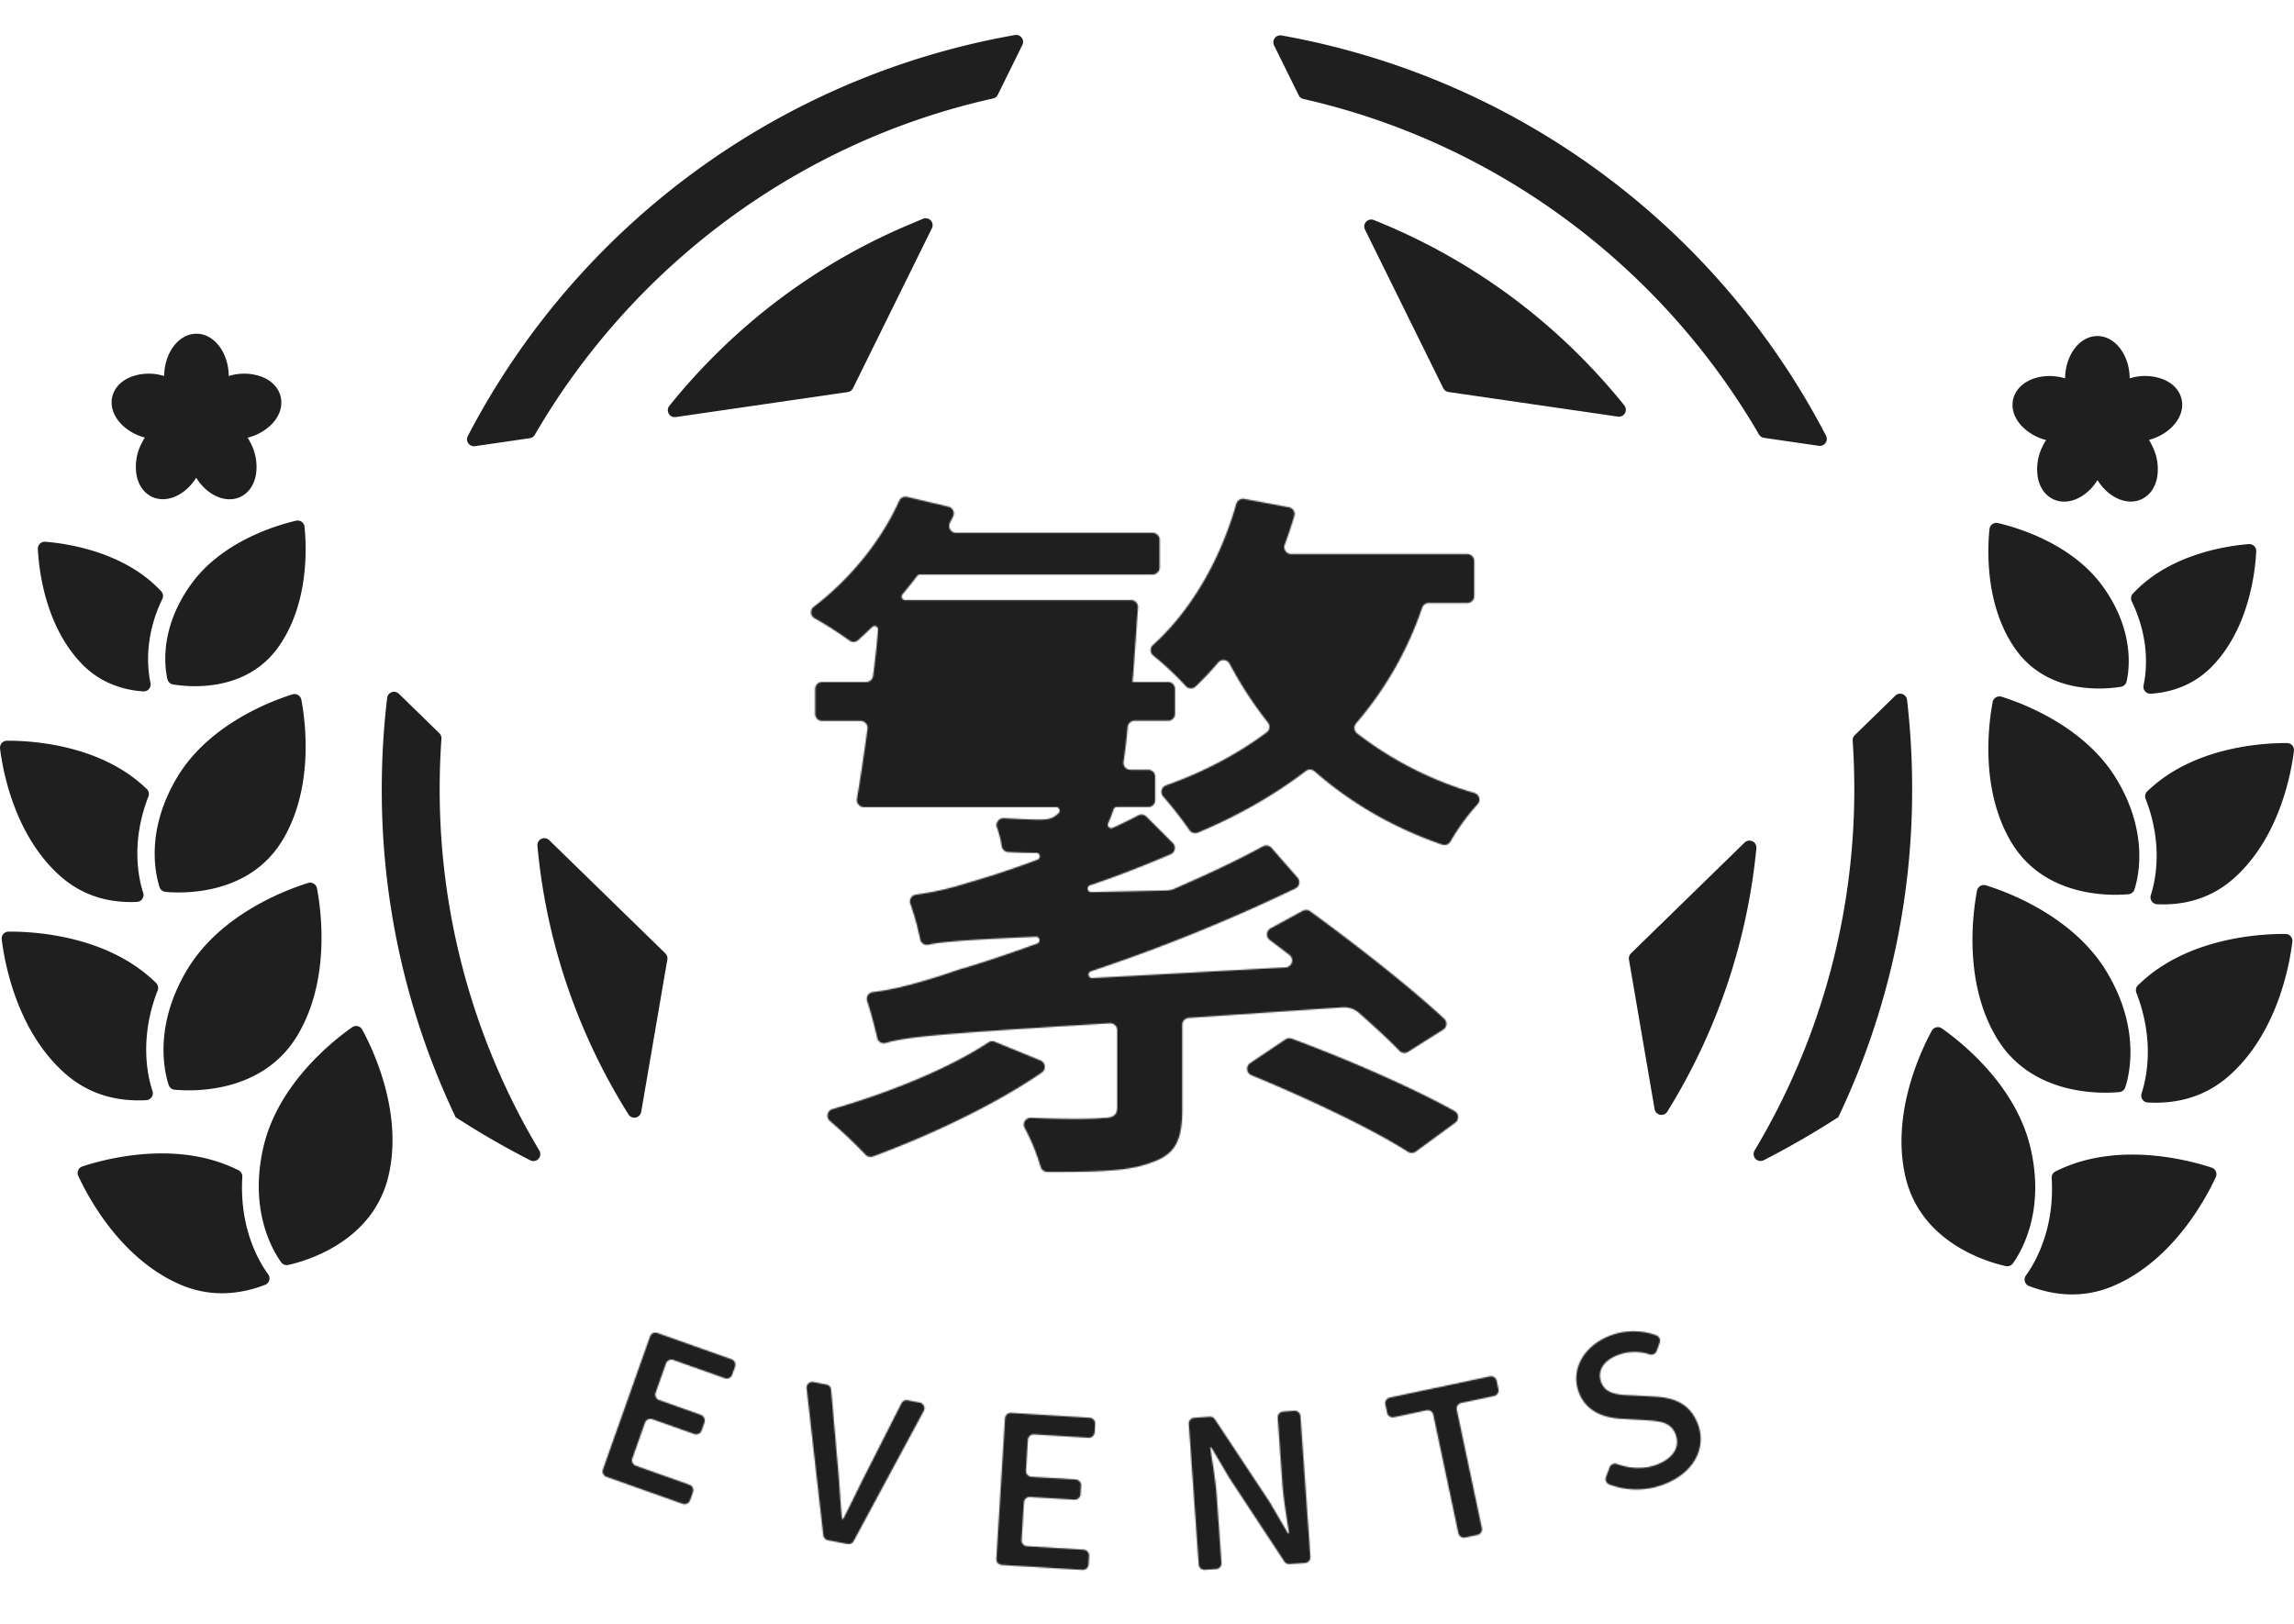 <svg xmlns="http://www.w3.org/2000/svg" xmlns:xlink="http://www.w3.org/1999/xlink" viewBox="0 0 1705 1207.22"><defs><style>.a{fill:#fff;}.b{mask:url(#a);}.c,.e{fill:#1f1f1f;}.c{fill-rule:evenodd;}.d{mask:url(#c);}.f{filter:url(#d);}.g{filter:url(#b);}</style><filter id="b" x="310.57" y="863.66" width="1081.49" height="343.55" filterUnits="userSpaceOnUse" color-interpolation-filters="sRGB"><feColorMatrix values="-1 0 0 0 1 0 -1 0 0 1 0 0 -1 0 1 0 0 0 1 0" result="invert"/><feFlood flood-color="#fff" result="bg"/><feBlend in="invert" in2="bg"/></filter><mask id="a" x="311.75" y="863.66" width="1081.49" height="343.55" maskUnits="userSpaceOnUse"><g class="g"><g transform="translate(1.19)"><path class="a" d="M487.44,990.82l55.07,19.53a4.29,4.29,0,0,1,2.61,5.49l-2.12,6a4.3,4.3,0,0,1-5.49,2.62l-38.22-13.56a4.29,4.29,0,0,0-5.49,2.61l-7.68,21.67a4.29,4.29,0,0,0,2.61,5.49l30.82,10.93a4.6,4.6,0,0,1,2.8,5.88l-2.07,5.84a4.29,4.29,0,0,1-5.49,2.61l-31.11-11a4.31,4.31,0,0,0-5.49,2.61L468.81,1084a4.29,4.29,0,0,0,2.61,5.49l39.82,14.13a4.3,4.3,0,0,1,2.62,5.49l-2.18,6.12a4.3,4.3,0,0,1-5.49,2.62l-56.66-20.1a4.31,4.31,0,0,1-2.62-5.49l35-98.78A4.29,4.29,0,0,1,487.44,990.82Z"/><path class="a" d="M603.4,1027.26l9.67,1.88a4.29,4.29,0,0,1,3.47,3.84l5.05,57.61c1.32,13.44,1.63,24.8,3.07,38.42l.76.14c6.27-12.12,11.1-22.49,17.19-34.49l26.18-51.56a4.3,4.3,0,0,1,4.66-2.27l8.92,1.72a4.3,4.3,0,0,1,3,6.26l-52.08,96.68a4.28,4.28,0,0,1-4.6,2.18l-14.52-2.81a4.3,4.3,0,0,1-3.46-3.74L598.31,1032A4.3,4.3,0,0,1,603.4,1027.26Z"/><path class="a" d="M750.46,1050.21l58.31,3.61a4.31,4.31,0,0,1,4,4.56l-.39,6.33a4.31,4.31,0,0,1-4.56,4l-40.48-2.51a4.3,4.3,0,0,0-4.55,4l-1.42,22.94a4.3,4.3,0,0,0,4,4.56l32.94,2a4.29,4.29,0,0,1,4,4.55l-.4,6.49a4.31,4.31,0,0,1-4.56,4l-32.94-2a4.31,4.31,0,0,0-4.56,4l-1.73,28a4.29,4.29,0,0,0,4,4.55l42.16,2.61a4.31,4.31,0,0,1,4,4.56l-.4,6.49a4.3,4.3,0,0,1-4.56,4l-60-3.71a4.28,4.28,0,0,1-4-4.55l6.47-104.61A4.31,4.31,0,0,1,750.46,1050.21Z"/><path class="a" d="M886.39,1053.85l11.5-.81a4.3,4.3,0,0,1,3.89,1.92l40.8,61.66,13.53,23.14.77,0c-1.75-11.62-4.1-25.2-5-37.5l-3.42-48.43a4.29,4.29,0,0,1,4-4.59l8.33-.59a4.29,4.29,0,0,1,4.59,4l7.39,104.55a4.31,4.31,0,0,1-4,4.59l-11.49.81a4.31,4.31,0,0,1-3.9-1.92l-40.83-62-13.5-22.84-.77,0c1.74,11.62,4.05,24.59,4.92,36.89l3.46,49a4.31,4.31,0,0,1-4,4.59l-8.33.58a4.3,4.3,0,0,1-4.59-4l-7.38-104.56A4.31,4.31,0,0,1,886.39,1053.85Z"/><path class="a" d="M1059,1048.33l-24.15,5.11a4.29,4.29,0,0,1-5.09-3.32l-1.32-6.21a4.3,4.3,0,0,1,3.32-5.09l74.35-15.74a4.29,4.29,0,0,1,5.09,3.31l1.32,6.22a4.3,4.3,0,0,1-3.32,5.09l-24.3,5.15a4.29,4.29,0,0,0-3.31,5.09l18.61,87.92a4.3,4.3,0,0,1-3.32,5.09l-9.07,1.92a4.3,4.3,0,0,1-5.1-3.31l-18.61-87.92A4.3,4.3,0,0,0,1059,1048.33Z"/><path class="a" d="M1192.44,1097.86l2.67-7.15a4.3,4.3,0,0,1,5.5-2.53c9.5,3.48,20,4,29,.7,12.9-4.66,17.94-13.37,14.69-22.35-3.51-9.71-11.85-10.14-23.28-10.92l-17.08-1c-11.87-.63-26.25-4.6-31.85-20.11-6.08-16.81,4.14-34.76,24.43-42.09a48.68,48.68,0,0,1,33.31.14,4.29,4.29,0,0,1,2.51,5.47l-2.16,6.06a4.3,4.3,0,0,1-5.34,2.65,34.83,34.83,0,0,0-23,.31c-10.87,3.93-16.08,11.71-13,20.26,3.3,9.13,13.11,9.52,23.06,9.85l16.89.94c14.54.81,26.5,5.33,32.16,21,6.18,17.1-3,36.14-26.32,44.58a56.77,56.77,0,0,1-39.68-.23A4.3,4.3,0,0,1,1192.44,1097.86Z"/></g></g></mask><filter id="d" x="288.3" y="0" width="1127.35" height="958.76" filterUnits="userSpaceOnUse" color-interpolation-filters="sRGB"><feColorMatrix values="-1 0 0 0 1 0 -1 0 0 1 0 0 -1 0 1 0 0 0 1 0" result="invert"/><feFlood flood-color="#fff" result="bg"/><feBlend in="invert" in2="bg"/></filter><mask id="c" x="289.49" y="0" width="1127.35" height="958.76" maskUnits="userSpaceOnUse"><g class="f"><g transform="translate(1.19)"><path class="a" d="M647.61,859.63a5.17,5.17,0,0,1-5.55-1.34,341.36,341.36,0,0,0-26.41-25,5.17,5.17,0,0,1,1.91-8.91C659.92,812.15,704.5,794,733.44,774.8a5.14,5.14,0,0,1,4.78-.46l33.93,13.9a5.17,5.17,0,0,1,1,9C738.25,821.32,689,844.41,647.61,859.63Z"/><path class="a" d="M877.54,761.81v62.58c0,22.83-4.89,33.7-22.83,39.68-17.26,6.81-42.08,7.06-77.36,7.07a5.32,5.32,0,0,1-5.14-3.9,151.34,151.34,0,0,0-11.86-28.88,5.12,5.12,0,0,1,4.78-7.5c24.55,1.12,46.65,1,53.57.08a1.42,1.42,0,0,1,.29,0c7.49,0,10.18-2.22,10.18-8.16v-57a5.17,5.17,0,0,0-5.49-5.15c-122,7.47-151.31,10-166.48,14.65a5.06,5.06,0,0,1-6.41-3.75c-1.75-7.82-4.6-18.79-7.49-27.44a5.07,5.07,0,0,1,4.21-6.66c16.89-1.95,37.8-7.68,64.24-16.82,11.42-3.2,32-9.84,58-19.3a2.58,2.58,0,0,0-1-5c-52.37,2.3-70.41,3.8-79.92,5.93a5.1,5.1,0,0,1-6.13-4.08,204.09,204.09,0,0,0-7.31-26.4,5.12,5.12,0,0,1,4.15-6.76,223.63,223.63,0,0,0,37.64-8.53c9.61-2.75,29.24-8.58,52.73-17.49a2.57,2.57,0,0,0-.9-5c-6.43,0-13.51-.19-20.93-.62a5.1,5.1,0,0,1-4.74-4.3,75,75,0,0,0-3.56-13.92,5.22,5.22,0,0,1,5.17-7c11.78.71,21.32,1.07,26.59,1.07,6,0,9.78-.55,14.13-4.89l0,0a2.53,2.53,0,0,0-1.8-4.31H641.06a5.42,5.42,0,0,1-5.34-6.36c2.61-14.89,5.22-32.94,7.83-51.92a5.16,5.16,0,0,0-5.11-5.86H609.83a5.16,5.16,0,0,1-5.16-5.16V512.11a5.16,5.16,0,0,1,5.16-5.16h32.75a5.16,5.16,0,0,0,5.11-4.45c1.55-11.47,2.79-23.15,3.73-34.37a2.57,2.57,0,0,0-4.34-2.06c-3.47,3.32-7,6.6-10.45,9.74a5.1,5.1,0,0,1-6.48.33,273.72,273.72,0,0,0-25.92-16.55,5.12,5.12,0,0,1-.61-8.55c27-20.62,50.08-48.94,63.5-78.81a5.15,5.15,0,0,1,5.89-2.9l30.77,7.29a5.16,5.16,0,0,1,3.41,7.35l-2.33,4.57a5.16,5.16,0,0,0,4.59,7.52H855.53a5.16,5.16,0,0,1,5.16,5.16v20.66a5.16,5.16,0,0,1-5.16,5.16H682.6a2.56,2.56,0,0,0-2.05,1c-3.55,4.68-7.35,9.35-11,13.79a2.58,2.58,0,0,0,2,4.22H839.47a5.15,5.15,0,0,1,5.15,5.47c-.21,3.37-.49,7.46-.78,9.75-1.08,17.39-2.17,32.07-3.26,45.66H867a5.16,5.16,0,0,1,5.16,5.16V530.6a5.16,5.16,0,0,1-5.16,5.16H842.08a5.17,5.17,0,0,0-5.14,4.73c-.84,9.83-1.93,18.17-3.06,25.77a5.16,5.16,0,0,0,5.1,5.92h13.29a5.16,5.16,0,0,1,5.16,5.16v17.4a5.16,5.16,0,0,1-5.16,5.16h-23.4a2.56,2.56,0,0,0-2.44,1.77,86.87,86.87,0,0,1-4,10.27,2.58,2.58,0,0,0,3.43,3.43c6.45-3,12.74-6,19-9.32a5.13,5.13,0,0,1,6,.92l19.64,19.64a5.16,5.16,0,0,1-1.61,8.39c-19.63,8.44-39.76,16.28-60,23.1a2.58,2.58,0,0,0,.87,5l55.73-1.18a16.8,16.8,0,0,0,6.36-1.4c22.63-9.88,45.18-20.23,65.61-31.45a5.18,5.18,0,0,1,6.38,1.12l19.43,22.21a5.15,5.15,0,0,1-1.64,8,1287,1287,0,0,1-152.07,61.6,2.58,2.58,0,0,0,.95,5l143.8-7.94a5.16,5.16,0,0,0,2.89-9.22c-5-3.83-9.93-7.55-14.69-11.16a5.15,5.15,0,0,1,.64-8.63L967.09,677a5.16,5.16,0,0,1,5.5.35c32.79,23.84,74.84,56.69,99.64,79.92a5.16,5.16,0,0,1-.78,8.12l-26.11,16.47a5.15,5.15,0,0,1-6.49-.82c-7.63-8.06-18.29-17.67-29.93-28.07a16.75,16.75,0,0,0-12.3-4.21l-114.27,7.88A5.16,5.16,0,0,0,877.54,761.81Z"/><path class="a" d="M1080.43,834.51,1051.11,856a5.19,5.19,0,0,1-5.85.17c-26.67-17.09-75.82-40.27-116.35-56.94a5.16,5.16,0,0,1-.91-9.05l26.18-17.58a5.19,5.19,0,0,1,4.65-.57c38.65,14.2,89.67,36.24,121.09,53.83A5.16,5.16,0,0,1,1080.43,834.51Z"/><path class="a" d="M1097,597.86a160.52,160.52,0,0,0-20.12,27.63,5.17,5.17,0,0,1-6.2,2.35c-36.46-12.56-68.22-31.16-94.85-54.5a5.15,5.15,0,0,0-6.49-.21c-23.73,18.16-51,33.57-80.24,45.8a5.14,5.14,0,0,1-6.22-1.85A292.8,292.8,0,0,0,863.27,592a5.15,5.15,0,0,1,2.18-8.25c28.17-10,53.08-23.23,74.72-39.34a5.16,5.16,0,0,0,1-7.32,288.2,288.2,0,0,1-28.48-43.69,5.15,5.15,0,0,0-8.54-.85,216.05,216.05,0,0,1-16.67,17.72,5.13,5.13,0,0,1-7.37-.28A220.43,220.43,0,0,0,856,487.33a5.16,5.16,0,0,1-.31-7.87c28.64-25.78,50.27-63.84,62-105a5.15,5.15,0,0,1,5.9-3.64l33.21,6.23a5.15,5.15,0,0,1,4,6.56c-2.15,7.15-4.52,14.27-7.1,21.21a5.16,5.16,0,0,0,4.82,7h130.83a5.16,5.16,0,0,1,5.16,5.16v26.1a5.16,5.16,0,0,1-5.16,5.16h-28.64a5.17,5.17,0,0,0-4.89,3.52,260.09,260.09,0,0,1-49.08,85.92,5.17,5.17,0,0,0,.76,7.45,262.73,262.73,0,0,0,87.22,44.31A5.14,5.14,0,0,1,1097,597.86Z"/></g></g></mask></defs><g class="b"><path class="c" d="M851.31,1207.22c-220.09,0-415.59-55.64-538.91-141.74a4.29,4.29,0,0,1-1.83-3.53V868a4.29,4.29,0,0,1,6.72-3.54c123.55,84.2,316.79,138.41,534,138.41s410.48-54.21,534-138.41a4.3,4.3,0,0,1,6.73,3.54v194a4.28,4.28,0,0,1-1.84,3.53c-123.32,86.1-318.82,141.74-538.91,141.74Z" transform="translate(1.19)"/></g><g class="d"><path class="e" d="M1410.89,425.06a15.7,15.7,0,0,0-8.7-26.78L1042.46,346a20.66,20.66,0,0,1-15.54-11.29L866.05,8.75a15.69,15.69,0,0,0-28.15,0L677,334.72A20.64,20.64,0,0,1,661.48,346L301.76,398.28a15.7,15.7,0,0,0-8.7,26.78l260.3,253.72a20.65,20.65,0,0,1,5.93,18.27L523.75,904.26a12.58,12.58,0,0,0,8.71,14.15,1075.73,1075.73,0,0,0,198.87,40.28,12.47,12.47,0,0,0,7.19-1.38l100.4-52.78a28.07,28.07,0,0,1,26.1,0L965.2,957.2a12.59,12.59,0,0,0,7.21,1.37,1075,1075,0,0,0,199-40.55,12.57,12.57,0,0,0,8.69-14.14l-35.47-206.83a20.65,20.65,0,0,1,5.93-18.27Z" transform="translate(1.19)"/></g><path class="e" d="M1620.23,296.61c-1.52-6.43-6.3-11.61-13.44-14.58a37.71,37.71,0,0,0-23-1.39c-.71.16-1.41.35-2.11.55-.14-17.35-10.83-31.4-24-31.4s-23.81,14.06-24,31.41c-.71-.21-1.42-.39-2.13-.56-17-4.05-33.39,3.12-36.44,16-1.52,6.43.41,13.21,5.46,19.07a37.5,37.5,0,0,0,19,11.35,41.66,41.66,0,0,0-2.86,5.17,37.72,37.72,0,0,0-3.28,22.79c1.47,7.6,5.58,13.32,11.57,16.12a18.72,18.72,0,0,0,7.94,1.73c9,0,18.64-6,24.82-16,8,12.94,21.93,19.26,32.73,14.22,6-2.79,10.11-8.51,11.57-16.11a37.74,37.74,0,0,0-3.27-22.8A44.18,44.18,0,0,0,1596,327C1612.41,322.59,1623.21,309.17,1620.23,296.61Z" transform="translate(1.19)"/><path class="e" d="M121.82,662.94a5.12,5.12,0,0,1-4.42-3.54c-3.21-10-10.51-42.35,13.24-81.88,23.55-39.2,69.8-56.47,85.57-61.39a5.15,5.15,0,0,1,6.59,4c3.06,16.23,9.53,65.17-14,104.37C184.06,665.6,134.92,664.13,121.82,662.94Z" transform="translate(1.19)"/><path class="e" d="M128.59,810a5.11,5.11,0,0,1-4.41-3.53C120.85,796.29,113,762.25,138,720.66c24.78-41.25,73.57-59.29,89.82-64.33a5.14,5.14,0,0,1,6.57,3.95c3.19,16.71,10.16,68.26-14.61,109.51C193.77,813,142,811.28,128.59,810Z" transform="translate(1.19)"/><path class="e" d="M127.42,508.76a5.14,5.14,0,0,1-4.18-3.94c-2.14-9.44-5.76-37.84,17.33-70.19,22.9-32.09,63.53-44.14,78.3-47.58a5.15,5.15,0,0,1,6.29,4.5c1.55,15.1,3.36,57.42-19.54,89.51C181.5,514.87,139.43,510.74,127.42,508.76Z" transform="translate(1.19)"/><path class="e" d="M207.41,294.89c-1.53-6.44-6.3-11.62-13.45-14.59a37.74,37.74,0,0,0-23-1.39c-.72.17-1.43.36-2.14.57-.14-17.36-10.83-31.42-24-31.42s-23.81,14.06-24,31.41c-.69-.2-1.4-.39-2.11-.56a37.74,37.74,0,0,0-23,1.39c-7.15,3-11.92,8.15-13.45,14.59-3,12.56,7.82,26,24.22,30.35a42.17,42.17,0,0,0-2.88,5.2,37.72,37.72,0,0,0-3.28,22.79c1.47,7.6,5.58,13.32,11.57,16.12,10.8,5,24.69-1.29,32.74-14.23,6.17,9.95,15.79,16,24.81,16a18.54,18.54,0,0,0,7.94-1.73c6-2.79,10.11-8.51,11.57-16.11a37.74,37.74,0,0,0-3.27-22.8,43.65,43.65,0,0,0-2.86-5.16A37.52,37.52,0,0,0,202,314C207,308.09,208.94,301.32,207.41,294.89Z" transform="translate(1.19)"/><path class="e" d="M740.43,70.41l18.26-37a5.17,5.17,0,0,0-5.5-7.38,570,570,0,0,0-406.7,298.13,5.16,5.16,0,0,0,5.33,7.48l40.78-5.93a5.1,5.1,0,0,0,3.71-2.52c72.65-125.12,195.41-217.7,340.61-250A5.14,5.14,0,0,0,740.43,70.41Z" transform="translate(1.19)"/><path class="e" d="M1309.87,325.45l40.8,5.93a5.17,5.17,0,0,0,5.33-7.48A568.58,568.58,0,0,0,951.26,26.35a5.16,5.16,0,0,0-5.51,7.37l18.31,37.11a5.13,5.13,0,0,0,3.49,2.74c144.29,32.7,266.26,124.9,338.61,249.36A5.13,5.13,0,0,0,1309.87,325.45Z" transform="translate(1.19)"/><path class="e" d="M1228.57,824.41a5.16,5.16,0,0,0,9.47,1.86,453.72,453.72,0,0,0,66.19-195.8,5.17,5.17,0,0,0-8.75-4.18L1211,708.66a5.15,5.15,0,0,0-1.48,4.56Z" transform="translate(1.19)"/><path class="e" d="M1028.44,167.08q-4.29-1.82-8.61-3.54a5.17,5.17,0,0,0-6.52,7.09l58.2,117.93a5.2,5.2,0,0,0,3.89,2.82l125.9,18.29a5.16,5.16,0,0,0,4.77-8.34,459.12,459.12,0,0,0-33-36.75A453.47,453.47,0,0,0,1028.44,167.08Z" transform="translate(1.19)"/><path class="e" d="M691.46,169.62a5.16,5.16,0,0,0-6.63-7l-10.65,4.5a453.58,453.58,0,0,0-144.62,97.5,460.2,460.2,0,0,0-33.23,37A5.17,5.17,0,0,0,501.1,310l127.78-18.57a5.17,5.17,0,0,0,3.88-2.82Z" transform="translate(1.19)"/><path class="e" d="M325.6,586.33q0-18.81,1.31-37.31a5.12,5.12,0,0,0-1.54-4l-30.09-29.33a5.16,5.16,0,0,0-8.72,3.07,577.22,577.22,0,0,0-4,67.62,565.22,565.22,0,0,0,44.7,221.38q4.86,11.47,10.19,22.68a634,634,0,0,0,55.41,32,5.15,5.15,0,0,0,6.8-7.22A522.52,522.52,0,0,1,325.6,586.33Z" transform="translate(1.19)"/><path class="e" d="M1375.32,807.71A565.22,565.22,0,0,0,1420,586.33a576.37,576.37,0,0,0-3.79-66.15,5.16,5.16,0,0,0-8.73-3.09l-30.15,29.4a5.15,5.15,0,0,0-1.54,4q1.2,17.76,1.22,35.81a522.54,522.54,0,0,1-74.1,268.87,5.15,5.15,0,0,0,6.8,7.22,635.47,635.47,0,0,0,55.41-32Q1370.47,819.19,1375.32,807.71Z" transform="translate(1.19)"/><path class="e" d="M407,624.5a5.17,5.17,0,0,0-8.75,4.17,450.85,450.85,0,0,0,33.84,134.79,455.55,455.55,0,0,0,33.83,64.91,5.17,5.17,0,0,0,9.46-1.88l19.43-113.27a5.15,5.15,0,0,0-1.48-4.56Z" transform="translate(1.19)"/><path class="e" d="M110.67,507.69c-2.37-11-4.61-34.79,8.79-62.41a5.15,5.15,0,0,0-.84-5.76c-.5-.54-1-1.08-1.55-1.62-27.49-28.27-69.47-34-84.59-35.21a5.16,5.16,0,0,0-5.54,5.39c.75,15.15,5.35,57.27,32.84,85.54,13.85,14.24,31,19.38,45.49,20.29A5.15,5.15,0,0,0,110.67,507.69Z" transform="translate(1.19)"/><path class="e" d="M109.12,592.05a5.12,5.12,0,0,0-1.24-5.59q-1.81-1.73-3.76-3.44C69.75,552.85,20.43,550.48,3.92,550.6a5.15,5.15,0,0,0-5.07,5.77c2,16.39,10.76,65,45.13,95.15,18.15,15.94,38.86,19.71,56.58,18.87a5.16,5.16,0,0,0,4.68-6.72C101.46,652,96.19,625.17,109.12,592.05Z" transform="translate(1.19)"/><path class="e" d="M116,736.17a5.17,5.17,0,0,0-1.23-5.6q-2.17-2.09-4.53-4.15C74.07,694.67,22.09,692.33,5.09,692.49a5.13,5.13,0,0,0-5,5.75c2.05,16.88,11.09,68.12,47.26,99.86,19.35,17,41.3,20.7,60.2,19.67a5.17,5.17,0,0,0,4.6-6.78C108.13,798.91,102.46,770.88,116,736.17Z" transform="translate(1.19)"/><path class="e" d="M213.06,940.24a5.13,5.13,0,0,1-5.28-2c-6.3-8.72-24.18-38.73-13.09-86,11-46.84,51.94-78.92,65.87-88.68a5.14,5.14,0,0,1,7.47,1.75c8.13,14.94,30.52,61.89,19.53,108.73C276,923.15,226.25,937.32,213.06,940.24Z" transform="translate(1.19)"/><path class="e" d="M178.92,874.82a5.16,5.16,0,0,0-2.88-5q-2.7-1.32-5.58-2.57c-44.13-19.19-94.34-5.53-110.48-.2a5.13,5.13,0,0,0-3,7c7.11,15.44,31.37,61.47,75.5,80.65,23.62,10.27,45.65,7.1,63.33.34a5.16,5.16,0,0,0,2.31-7.86C190.6,937,176.65,912,178.92,874.82Z" transform="translate(1.19)"/><path class="e" d="M1580.81,664.68a5.14,5.14,0,0,0,4.42-3.54c3.21-10,10.51-42.36-13.24-81.89-23.55-39.2-69.8-56.47-85.57-61.38a5.14,5.14,0,0,0-6.59,4c-3.06,16.24-9.53,65.18,14,104.38C1518.57,667.34,1567.71,665.87,1580.81,664.68Z" transform="translate(1.19)"/><path class="e" d="M1574,811.77a5.13,5.13,0,0,0,4.41-3.52c3.33-10.23,11.19-44.27-13.8-85.86-24.78-41.24-73.56-59.29-89.81-64.32a5.15,5.15,0,0,0-6.58,3.95c-3.18,16.71-10.16,68.26,14.62,109.5C1508.85,814.74,1560.59,813,1574,811.77Z" transform="translate(1.19)"/><path class="e" d="M1575.21,510.5a5.13,5.13,0,0,0,4.18-3.95c2.14-9.44,5.75-37.83-17.33-70.18-22.9-32.1-63.53-44.14-78.3-47.58a5.14,5.14,0,0,0-6.29,4.5c-1.55,15.1-3.36,57.42,19.53,89.5C1521.13,516.61,1563.2,512.48,1575.21,510.5Z" transform="translate(1.19)"/><path class="e" d="M1592,509.42c2.37-11,4.62-34.79-8.79-62.4a5.16,5.16,0,0,1,.84-5.76c.51-.54,1-1.09,1.56-1.63,27.49-28.26,69.46-34,84.59-35.2a5.15,5.15,0,0,1,5.54,5.39c-.75,15.15-5.35,57.27-32.84,85.53-13.85,14.25-30.95,19.38-45.49,20.3A5.17,5.17,0,0,1,1592,509.42Z" transform="translate(1.19)"/><path class="e" d="M1593.51,593.78a5.12,5.12,0,0,1,1.24-5.59q1.82-1.73,3.76-3.43c34.37-30.18,83.68-32.54,100.2-32.43a5.14,5.14,0,0,1,5.06,5.77c-2,16.39-10.75,65-45.12,95.16-18.15,15.93-38.86,19.71-56.58,18.87a5.16,5.16,0,0,1-4.68-6.72C1601.17,653.7,1606.44,626.9,1593.51,593.78Z" transform="translate(1.19)"/><path class="e" d="M1586.64,737.91a5.16,5.16,0,0,1,1.23-5.6c1.45-1.39,3-2.78,4.53-4.16,36.16-31.75,88.14-34.08,105.13-33.93a5.14,5.14,0,0,1,5.06,5.76c-2,16.88-11.09,68.11-47.26,99.86-19.35,17-41.3,20.7-60.2,19.67a5.16,5.16,0,0,1-4.6-6.78C1594.5,800.64,1600.16,772.61,1586.64,737.91Z" transform="translate(1.19)"/><path class="e" d="M1489.57,941.11a5.13,5.13,0,0,0,5.28-2c6.29-8.72,24.18-38.74,13.09-86-11-46.84-51.94-78.93-65.87-88.69a5.14,5.14,0,0,0-7.47,1.76c-8.14,14.93-30.53,61.89-19.53,108.73C1426.59,924,1476.38,938.19,1489.57,941.11Z" transform="translate(1.19)"/><path class="e" d="M1523.71,875.69a5.14,5.14,0,0,1,2.88-5q2.7-1.32,5.58-2.58c44.13-19.18,94.33-5.53,110.47-.19a5.14,5.14,0,0,1,3.06,7c-7.11,15.44-31.37,61.46-75.5,80.65-23.62,10.27-45.65,7.09-63.33.34a5.15,5.15,0,0,1-2.31-7.86C1512,937.83,1526,912.87,1523.71,875.69Z" transform="translate(1.19)"/><path class="e" d="M710.13,545.18a2.9,2.9,0,0,1-.69-4.53l3.08-3.26a2.58,2.58,0,0,0-1.87-4.35H685.91a5.17,5.17,0,0,0-5.13,4.56c-1.2,10.15-2.4,19.52-3.6,28.75a5.16,5.16,0,0,0,5.12,5.83H747a2.58,2.58,0,0,0,1.37-4.77C736.89,560.23,722.49,552,710.13,545.18Z" transform="translate(1.19)"/><path class="e" d="M795.18,533H743.89a2.58,2.58,0,0,0-1.18,4.87c11.13,5.74,21.86,11.84,29.87,16.77a2.9,2.9,0,0,1,.75,4.28l-7.16,9a2.58,2.58,0,0,0,2,4.19h23.39a5.15,5.15,0,0,0,5.1-4.4c1.21-8.13,2.42-17.59,3.63-29A5.16,5.16,0,0,0,795.18,533Z" transform="translate(1.19)"/><path class="e" d="M689.3,509.67h64.05a2.58,2.58,0,0,0,1.35-4.79,389.09,389.09,0,0,0-35.79-19.23,2.89,2.89,0,0,1-1-4.43l3-3.78a2.58,2.58,0,0,0-2-4.19H692.42a5.16,5.16,0,0,0-5.13,4.54l-3.11,26.1A5.16,5.16,0,0,0,689.3,509.67Z" transform="translate(1.19)"/><path class="e" d="M800.73,473.25H752.92a2.58,2.58,0,0,0-1.12,4.9c9.74,4.73,19,9.35,26.15,13.52a2.9,2.9,0,0,1,.85,4.28l-7.33,9.57a2.58,2.58,0,0,0,2,4.15h25.23a5.16,5.16,0,0,0,5.15-4.84c.49-8.05,1.21-16.84,2-26A5.16,5.16,0,0,0,800.73,473.25Z" transform="translate(1.19)"/><path class="e" d="M1004.94,448.24l-62.11,0a5.15,5.15,0,0,0-4.63,7.43c6.47,13.18,20.48,40.45,31.67,53.44a5.12,5.12,0,0,0,7.76,0,186.47,186.47,0,0,0,32.12-53.78A5.18,5.18,0,0,0,1004.94,448.24Z" transform="translate(1.19)"/></svg>